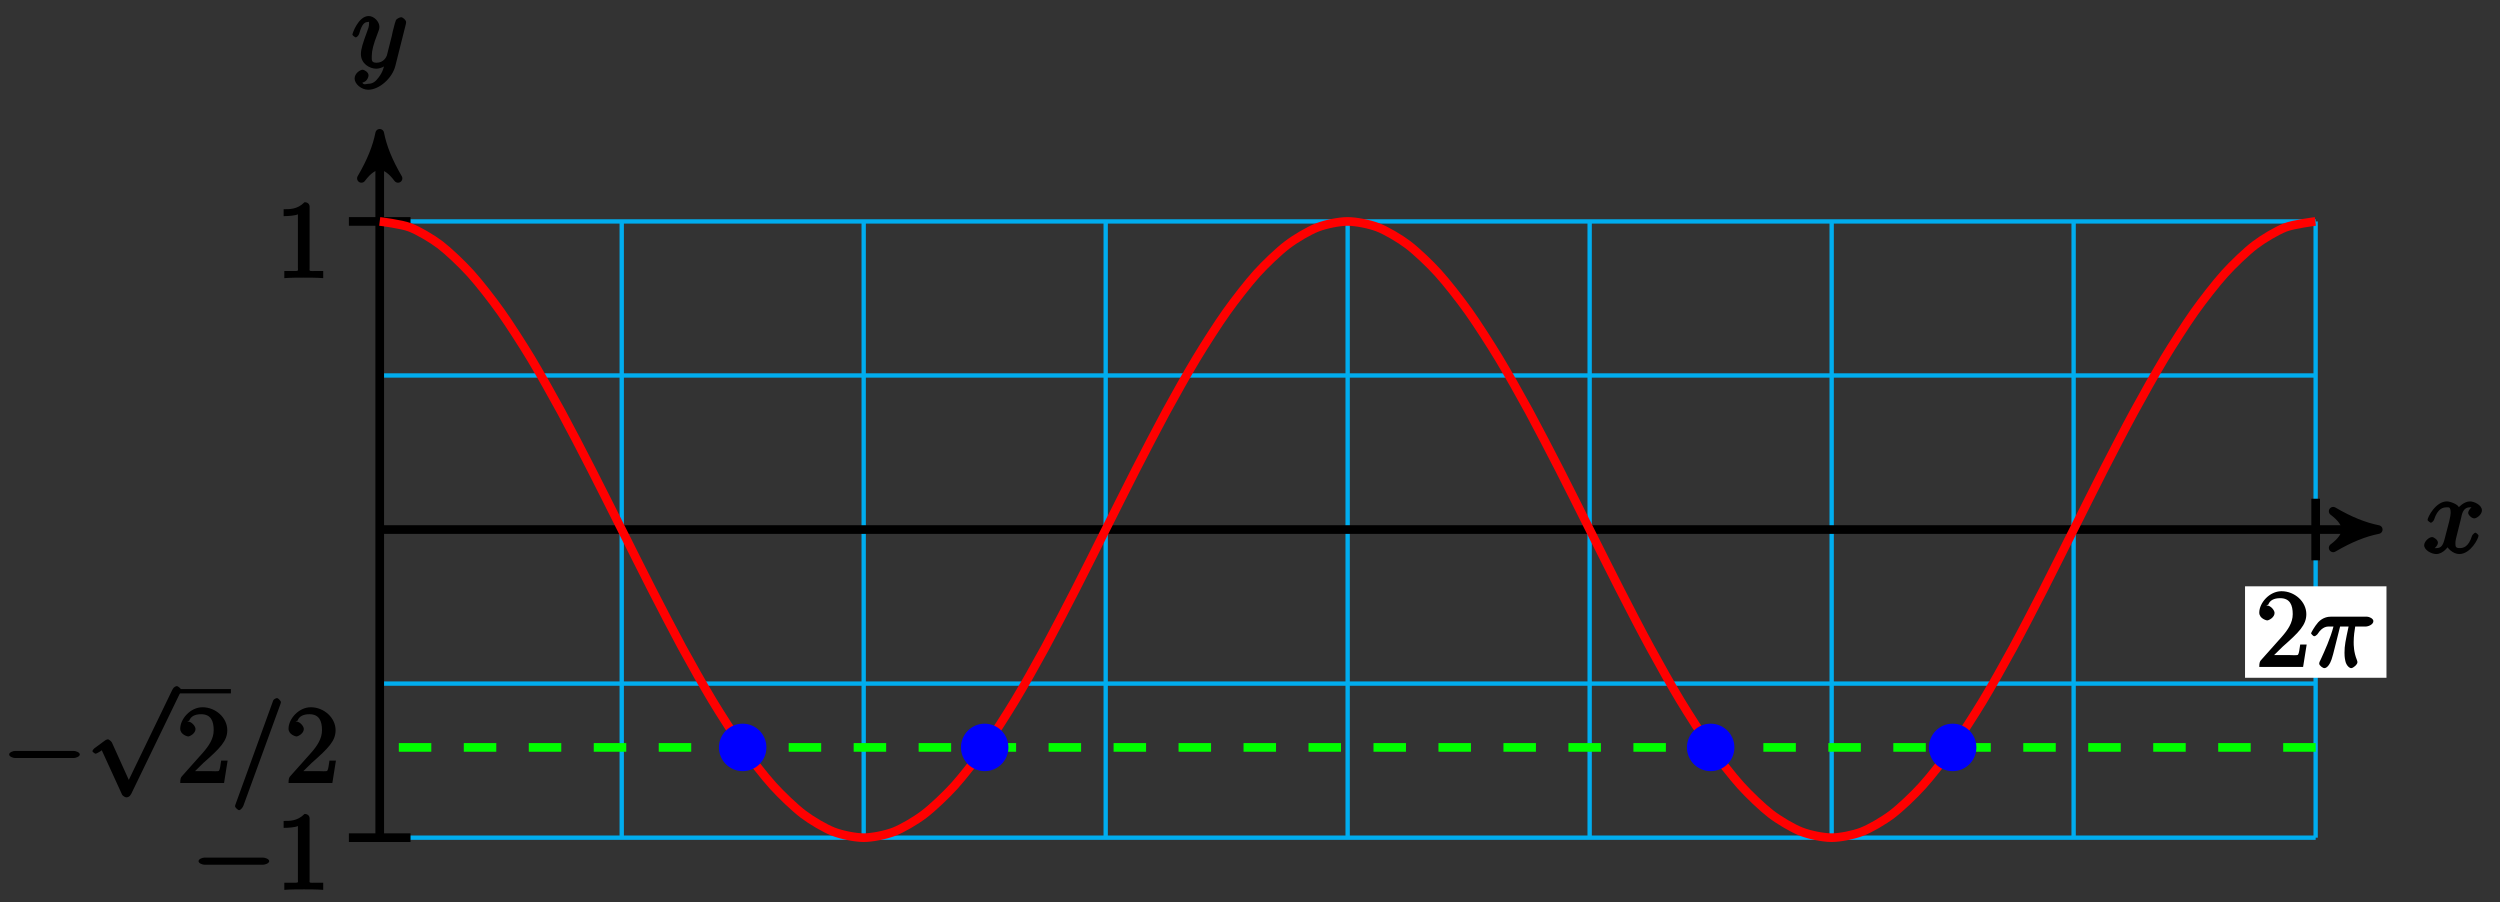 <?xml version="1.0" encoding="UTF-8"?>
<svg xmlns="http://www.w3.org/2000/svg" xmlns:xlink="http://www.w3.org/1999/xlink" width="230pt" height="83pt" viewBox="0 0 230 83" version="1.1">
<rect x="0" y="0" width="230" height="83" fill="#333333" stroke="none"/>
<defs>
<g>
<symbol overflow="visible" id="glyph0-0">
<path style="stroke:none;" d=""/>
</symbol>
<symbol overflow="visible" id="glyph0-1">
<path style="stroke:none;" d="M 3.5 -3.172 C 3.562 -3.422 3.625 -4.188 4.312 -4.188 C 4.359 -4.188 4.469 -4.234 4.688 -4.109 L 4.812 -4.391 C 4.531 -4.344 4.156 -3.922 4.156 -3.672 C 4.156 -3.516 4.453 -3.172 4.719 -3.172 C 4.938 -3.172 5.422 -3.516 5.422 -3.906 C 5.422 -4.422 4.672 -4.734 4.328 -4.734 C 3.75 -4.734 3.266 -4.156 3.297 -4.203 C 3.203 -4.469 2.5 -4.734 2.203 -4.734 C 1.172 -4.734 0.422 -3.281 0.422 -3.031 C 0.422 -2.938 0.703 -2.766 0.719 -2.766 C 0.797 -2.766 1 -2.953 1.016 -3.047 C 1.359 -4.094 1.844 -4.188 2.188 -4.188 C 2.375 -4.188 2.547 -4.25 2.547 -3.672 C 2.547 -3.375 2.375 -2.703 2 -1.312 C 1.844 -0.688 1.672 -0.438 1.234 -0.438 C 1.172 -0.438 1.062 -0.391 0.859 -0.516 L 0.734 -0.234 C 0.984 -0.297 1.375 -0.656 1.375 -0.938 C 1.375 -1.203 0.984 -1.453 0.844 -1.453 C 0.531 -1.453 0.109 -1.031 0.109 -0.703 C 0.109 -0.25 0.781 0.109 1.219 0.109 C 1.891 0.109 2.359 -0.641 2.391 -0.703 L 2.094 -0.812 C 2.219 -0.438 2.75 0.109 3.344 0.109 C 4.375 0.109 5.109 -1.328 5.109 -1.578 C 5.109 -1.688 4.859 -1.859 4.828 -1.859 C 4.734 -1.859 4.531 -1.641 4.516 -1.578 C 4.188 -0.516 3.688 -0.438 3.375 -0.438 C 2.984 -0.438 2.984 -0.594 2.984 -0.922 C 2.984 -1.141 3.047 -1.359 3.156 -1.797 Z M 3.5 -3.172 "/>
</symbol>
<symbol overflow="visible" id="glyph0-2">
<path style="stroke:none;" d="M 2.641 -3.719 L 3.547 -3.719 C 3.266 -2.406 3.172 -1.969 3.172 -1.312 C 3.172 -1.156 3.172 -0.891 3.25 -0.547 C 3.344 -0.109 3.641 0.109 3.781 0.109 C 3.984 0.109 4.359 -0.234 4.359 -0.422 C 4.359 -0.484 4.359 -0.516 4.312 -0.641 C 4.016 -1.359 4.016 -2.016 4.016 -2.297 C 4.016 -2.828 4.094 -3.359 4.156 -3.719 L 5.156 -3.719 C 5.297 -3.719 5.828 -3.875 5.828 -4.219 C 5.828 -4.453 5.438 -4.625 5.25 -4.625 L 1.906 -4.625 C 1.688 -4.625 1.188 -4.578 0.75 -4.109 C 0.406 -3.719 0.094 -3.141 0.094 -3.094 C 0.094 -3.078 0.266 -2.828 0.391 -2.828 C 0.469 -2.828 0.609 -2.922 0.672 -3 C 1.156 -3.766 1.609 -3.719 1.812 -3.719 L 2.156 -3.719 C 1.891 -2.672 1.344 -1.469 1 -0.719 C 0.891 -0.531 0.844 -0.391 0.844 -0.312 C 0.844 -0.125 1.188 0.109 1.312 0.109 C 1.609 0.109 1.859 -0.328 1.984 -0.703 C 2.125 -1.156 2.125 -1.172 2.25 -1.672 L 2.766 -3.719 Z M 2.641 -3.719 "/>
</symbol>
<symbol overflow="visible" id="glyph0-3">
<path style="stroke:none;" d="M 5.016 -3.953 C 5.047 -4.094 5.047 -4.109 5.047 -4.188 C 5.047 -4.359 4.75 -4.625 4.594 -4.625 C 4.5 -4.625 4.203 -4.516 4.109 -4.344 C 4.047 -4.203 3.969 -3.891 3.922 -3.703 C 3.859 -3.453 3.781 -3.188 3.734 -2.906 L 3.281 -1.109 C 3.234 -0.969 2.984 -0.438 2.328 -0.438 C 1.828 -0.438 1.891 -0.703 1.891 -1.078 C 1.891 -1.531 2.047 -2.156 2.391 -3.031 C 2.547 -3.438 2.594 -3.547 2.594 -3.75 C 2.594 -4.203 2.109 -4.734 1.609 -4.734 C 0.656 -4.734 0.109 -3.125 0.109 -3.031 C 0.109 -2.938 0.391 -2.766 0.406 -2.766 C 0.516 -2.766 0.688 -2.953 0.734 -3.109 C 1 -4.047 1.234 -4.188 1.578 -4.188 C 1.656 -4.188 1.641 -4.344 1.641 -4.031 C 1.641 -3.781 1.547 -3.516 1.469 -3.328 C 1.078 -2.266 0.891 -1.703 0.891 -1.234 C 0.891 -0.344 1.703 0.109 2.297 0.109 C 2.688 0.109 3.141 -0.109 3.422 -0.391 L 3.125 -0.5 C 2.984 0.016 2.922 0.391 2.516 0.922 C 2.266 1.25 2.016 1.5 1.562 1.5 C 1.422 1.5 1.141 1.641 1.031 1.406 C 0.953 1.406 1.203 1.359 1.344 1.234 C 1.453 1.141 1.594 0.906 1.594 0.719 C 1.594 0.406 1.156 0.203 1.062 0.203 C 0.828 0.203 0.312 0.531 0.312 1.016 C 0.312 1.516 0.938 2.047 1.562 2.047 C 2.578 2.047 3.781 0.984 4.062 -0.156 Z M 5.016 -3.953 "/>
</symbol>
<symbol overflow="visible" id="glyph0-4">
<path style="stroke:none;" d="M 4.547 -7.25 C 4.594 -7.391 4.594 -7.422 4.594 -7.438 C 4.594 -7.547 4.344 -7.812 4.234 -7.812 C 4.156 -7.812 3.953 -7.719 3.891 -7.609 L 0.422 1.953 C 0.375 2.078 0.375 2.125 0.375 2.141 C 0.375 2.25 0.641 2.5 0.75 2.5 C 0.875 2.5 1.078 2.266 1.141 2.094 Z M 4.547 -7.25 "/>
</symbol>
<symbol overflow="visible" id="glyph1-0">
<path style="stroke:none;" d=""/>
</symbol>
<symbol overflow="visible" id="glyph1-1">
<path style="stroke:none;" d="M 1.391 -0.812 L 2.438 -1.844 C 4 -3.219 4.641 -3.875 4.641 -4.859 C 4.641 -6 3.578 -6.969 2.359 -6.969 C 1.234 -6.969 0.312 -5.875 0.312 -5 C 0.312 -4.438 1 -4.281 1.031 -4.281 C 1.203 -4.281 1.719 -4.562 1.719 -4.969 C 1.719 -5.219 1.359 -5.656 1.016 -5.656 C 0.938 -5.656 0.922 -5.656 1.141 -5.734 C 1.281 -6.125 1.656 -6.328 2.234 -6.328 C 3.141 -6.328 3.391 -5.688 3.391 -4.859 C 3.391 -4.062 2.938 -3.406 2.391 -2.781 L 0.484 -0.641 C 0.375 -0.531 0.312 -0.406 0.312 0 L 4.344 0 L 4.672 -2.062 L 4.078 -2.062 C 4 -1.594 3.984 -1.281 3.875 -1.125 C 3.812 -1.047 3.281 -1.094 3.062 -1.094 L 1.266 -1.094 Z M 1.391 -0.812 "/>
</symbol>
<symbol overflow="visible" id="glyph1-2">
<path style="stroke:none;" d="M 3.094 -6.547 C 3.094 -6.781 2.938 -6.969 2.625 -6.969 C 1.953 -6.281 1.203 -6.328 0.703 -6.328 L 0.703 -5.688 C 1.094 -5.688 1.797 -5.734 2.016 -5.859 L 2.016 -0.953 C 2.016 -0.594 2.156 -0.641 1.266 -0.641 L 0.766 -0.641 L 0.766 0.016 C 1.297 -0.031 2.156 -0.031 2.562 -0.031 C 2.953 -0.031 3.828 -0.031 4.344 0.016 L 4.344 -0.641 L 3.859 -0.641 C 2.953 -0.641 3.094 -0.578 3.094 -0.953 Z M 3.094 -6.547 "/>
</symbol>
<symbol overflow="visible" id="glyph2-0">
<path style="stroke:none;" d=""/>
</symbol>
<symbol overflow="visible" id="glyph2-1">
<path style="stroke:none;" d="M 6.562 -2.297 C 6.734 -2.297 7.125 -2.422 7.125 -2.625 C 7.125 -2.828 6.734 -2.953 6.562 -2.953 L 1.172 -2.953 C 1 -2.953 0.625 -2.828 0.625 -2.625 C 0.625 -2.422 1 -2.297 1.172 -2.297 Z M 6.562 -2.297 "/>
</symbol>
<symbol overflow="visible" id="glyph2-2">
<path style="stroke:none;" d="M 4.078 8.391 L 2.328 4.516 C 2.25 4.359 2 4.219 1.969 4.219 C 1.969 4.219 1.781 4.25 1.672 4.344 L 0.719 5.047 C 0.594 5.156 0.531 5.281 0.531 5.312 C 0.531 5.359 0.75 5.547 0.828 5.547 C 0.891 5.547 1.203 5.375 1.312 5.297 C 1.359 5.25 1.516 5.141 1.391 5.219 L 3.25 9.281 C 3.312 9.438 3.562 9.562 3.656 9.562 C 3.812 9.562 3.984 9.469 4.047 9.328 L 4.109 9.234 L 8.641 -0.125 L 8.578 -0.047 C 8.641 -0.172 8.703 -0.312 8.703 -0.328 C 8.703 -0.422 8.422 -0.672 8.297 -0.672 C 8.219 -0.672 8.016 -0.578 7.938 -0.422 L 7.875 -0.312 L 3.672 8.391 Z M 4.078 8.391 "/>
</symbol>
</g>
</defs>
<g id="surface1">
<path style="fill:none;stroke-width:0.399;stroke-linecap:butt;stroke-linejoin:miter;stroke:rgb(0%,67.839%,93.729%);stroke-opacity:1;stroke-miterlimit:10;" d="M 0.001 -28.348 L 178.109 -28.348 M 0.001 -14.173 L 178.109 -14.173 M 0.001 -0.001 L 178.109 -0.001 M 0.001 14.174 L 178.109 14.174 M 0.001 28.346 L 178.109 28.346 M 0.001 -28.348 L 0.001 28.346 M 22.265 -28.348 L 22.265 28.346 M 44.526 -28.348 L 44.526 28.346 M 66.79 -28.348 L 66.79 28.346 M 89.051 -28.348 L 89.051 28.346 M 111.315 -28.348 L 111.315 28.346 M 133.58 -28.348 L 133.58 28.346 M 155.84 -28.348 L 155.84 28.346 M 178.105 -28.348 L 178.105 28.346 " transform="matrix(1,0,0,-1,34.933,48.718)"/>
<path style="fill:none;stroke-width:0.797;stroke-linecap:butt;stroke-linejoin:miter;stroke:rgb(0%,0%,0%);stroke-opacity:1;stroke-miterlimit:10;" d="M 0.001 -0.001 L 182.82 -0.001 " transform="matrix(1,0,0,-1,34.933,48.718)"/>
<path style="fill-rule:nonzero;fill:rgb(0%,0%,0%);fill-opacity:1;stroke-width:0.797;stroke-linecap:butt;stroke-linejoin:round;stroke:rgb(0%,0%,0%);stroke-opacity:1;stroke-miterlimit:10;" d="M 1.035 -0.001 C -0.258 0.261 -1.555 0.776 -3.109 1.683 C -1.555 0.518 -1.555 -0.517 -3.109 -1.685 C -1.555 -0.778 -0.258 -0.259 1.035 -0.001 Z M 1.035 -0.001 " transform="matrix(1,0,0,-1,217.762,48.718)"/>
<g style="fill:rgb(0%,0%,0%);fill-opacity:1;">
  <use xlink:href="#glyph0-1" x="222.915" y="50.863"/>
</g>
<path style="fill:none;stroke-width:0.797;stroke-linecap:butt;stroke-linejoin:miter;stroke:rgb(0%,0%,0%);stroke-opacity:1;stroke-miterlimit:10;" d="M 178.109 2.835 L 178.109 -2.833 " transform="matrix(1,0,0,-1,34.933,48.718)"/>
<path style=" stroke:none;fill-rule:nonzero;fill:rgb(100%,100%,100%);fill-opacity:1;" d="M 206.543 62.355 L 219.555 62.355 L 219.555 53.941 L 206.543 53.941 Z M 206.543 62.355 "/>
<g style="fill:rgb(0%,0%,0%);fill-opacity:1;">
  <use xlink:href="#glyph1-1" x="207.541" y="61.36"/>
</g>
<g style="fill:rgb(0%,0%,0%);fill-opacity:1;">
  <use xlink:href="#glyph0-2" x="212.523" y="61.36"/>
</g>
<path style="fill:none;stroke-width:0.797;stroke-linecap:butt;stroke-linejoin:miter;stroke:rgb(0%,0%,0%);stroke-opacity:1;stroke-miterlimit:10;" d="M 0.001 -28.348 L 0.001 35.416 " transform="matrix(1,0,0,-1,34.933,48.718)"/>
<path style="fill-rule:nonzero;fill:rgb(0%,0%,0%);fill-opacity:1;stroke-width:0.797;stroke-linecap:butt;stroke-linejoin:round;stroke:rgb(0%,0%,0%);stroke-opacity:1;stroke-miterlimit:10;" d="M 1.035 -0.001 C -0.258 0.257 -1.555 0.777 -3.109 1.683 C -1.555 0.519 -1.555 -0.516 -3.109 -1.684 C -1.555 -0.778 -0.258 -0.258 1.035 -0.001 Z M 1.035 -0.001 " transform="matrix(0,-1,-1,0,34.933,13.301)"/>
<g style="fill:rgb(0%,0%,0%);fill-opacity:1;">
  <use xlink:href="#glyph0-3" x="32.312" y="6.21"/>
</g>
<path style="fill:none;stroke-width:0.797;stroke-linecap:butt;stroke-linejoin:miter;stroke:rgb(0%,0%,0%);stroke-opacity:1;stroke-miterlimit:10;" d="M 2.836 -28.348 L -2.835 -28.348 " transform="matrix(1,0,0,-1,34.933,48.718)"/>
<g style="fill:rgb(0%,0%,0%);fill-opacity:1;">
  <use xlink:href="#glyph2-1" x="17.641" y="81.852"/>
</g>
<g style="fill:rgb(0%,0%,0%);fill-opacity:1;">
  <use xlink:href="#glyph1-2" x="25.391" y="81.852"/>
</g>
<path style="fill:none;stroke-width:0.797;stroke-linecap:butt;stroke-linejoin:miter;stroke:rgb(0%,0%,0%);stroke-opacity:1;stroke-miterlimit:10;" d="M 2.836 28.346 L -2.835 28.346 " transform="matrix(1,0,0,-1,34.933,48.718)"/>
<g style="fill:rgb(0%,0%,0%);fill-opacity:1;">
  <use xlink:href="#glyph1-2" x="25.391" y="25.573"/>
</g>
<path style="fill:none;stroke-width:0.797;stroke-linecap:butt;stroke-linejoin:miter;stroke:rgb(100%,0%,0%);stroke-opacity:1;stroke-miterlimit:10;" d="M 0.001 28.346 C 0.001 28.346 2.012 28.1 2.782 27.799 C 3.555 27.502 4.793 26.776 5.567 26.19 C 6.336 25.6 7.574 24.42 8.348 23.569 C 9.121 22.717 10.359 21.131 11.129 20.045 C 11.902 18.963 13.141 17.026 13.914 15.753 C 14.683 14.475 15.922 12.268 16.695 10.85 C 17.468 9.432 18.707 7.042 19.476 5.534 C 20.25 4.03 21.488 1.542 22.261 0.007 C 23.031 -1.528 24.269 -4.017 25.042 -5.52 C 25.816 -7.028 27.054 -9.423 27.823 -10.841 C 28.597 -12.255 29.835 -14.462 30.608 -15.739 C 31.378 -17.016 32.62 -18.95 33.39 -20.036 C 34.163 -21.122 35.401 -22.708 36.175 -23.563 C 36.944 -24.415 38.182 -25.594 38.956 -26.184 C 39.729 -26.77 40.967 -27.5 41.737 -27.797 C 42.51 -28.098 43.748 -28.344 44.522 -28.348 C 45.291 -28.348 46.529 -28.102 47.303 -27.805 C 48.076 -27.504 49.314 -26.782 50.084 -26.192 C 50.857 -25.606 52.096 -24.43 52.869 -23.579 C 53.638 -22.727 54.877 -21.141 55.65 -20.055 C 56.424 -18.973 57.662 -17.04 58.431 -15.762 C 59.205 -14.489 60.443 -12.282 61.216 -10.864 C 61.986 -9.446 63.224 -7.052 63.997 -5.548 C 64.771 -4.044 66.009 -1.556 66.778 -0.021 C 67.552 1.515 68.79 4.003 69.563 5.511 C 70.337 7.014 71.575 9.409 72.345 10.827 C 73.118 12.245 74.356 14.452 75.13 15.729 C 75.899 17.006 77.137 18.94 77.911 20.026 C 78.684 21.112 79.922 22.702 80.692 23.553 C 81.465 24.409 82.703 25.588 83.477 26.178 C 84.246 26.768 85.485 27.495 86.258 27.795 C 87.031 28.096 88.27 28.346 89.039 28.346 C 89.812 28.346 91.051 28.104 91.824 27.807 C 92.594 27.51 93.832 26.784 94.605 26.198 C 95.379 25.612 96.617 24.436 97.386 23.584 C 98.16 22.733 99.398 21.147 100.171 20.065 C 100.941 18.983 102.179 17.049 102.952 15.776 C 103.726 14.499 104.964 12.292 105.737 10.878 C 106.507 9.46 107.745 7.065 108.519 5.561 C 109.292 4.057 110.53 1.569 111.3 0.034 C 112.073 -1.501 113.311 -3.989 114.085 -5.497 C 114.854 -7.001 116.092 -9.395 116.866 -10.813 C 117.639 -12.231 118.877 -14.442 119.647 -15.716 C 120.42 -16.993 121.659 -18.93 122.432 -20.016 C 123.201 -21.102 124.44 -22.692 125.213 -23.547 C 125.986 -24.403 127.225 -25.583 127.994 -26.172 C 128.768 -26.762 130.006 -27.493 130.779 -27.793 C 131.549 -28.094 132.787 -28.344 133.56 -28.348 C 134.334 -28.348 135.572 -28.106 136.341 -27.809 C 137.115 -27.512 138.353 -26.79 139.126 -26.204 C 139.9 -25.618 141.138 -24.442 141.908 -23.59 C 142.681 -22.743 143.919 -21.157 144.693 -20.075 C 145.462 -18.993 146.7 -17.059 147.474 -15.786 C 148.247 -14.512 149.485 -12.305 150.255 -10.891 C 151.028 -9.474 152.266 -7.079 153.04 -5.575 C 153.809 -4.071 155.047 -1.583 155.821 -0.048 C 156.594 1.487 157.832 3.975 158.602 5.483 C 159.375 6.987 160.614 9.382 161.387 10.8 C 162.157 12.221 163.395 14.428 164.168 15.706 C 164.942 16.983 166.18 18.92 166.949 20.006 C 167.723 21.096 168.961 22.686 169.734 23.541 C 170.504 24.393 171.742 25.577 172.515 26.166 C 173.289 26.756 174.527 27.487 175.3 27.791 C 176.07 28.092 178.081 28.346 178.081 28.346 " transform="matrix(1,0,0,-1,34.933,48.718)"/>
<path style="fill:none;stroke-width:0.797;stroke-linecap:butt;stroke-linejoin:miter;stroke:rgb(0%,100%,0%);stroke-opacity:1;stroke-dasharray:2.989,2.989;stroke-miterlimit:10;" d="M 178.109 -20.044 L 0.001 -20.044 " transform="matrix(1,0,0,-1,34.933,48.718)"/>
<g style="fill:rgb(0%,0%,0%);fill-opacity:1;">
  <use xlink:href="#glyph2-1" x="0.217" y="72.036"/>
</g>
<g style="fill:rgb(0%,0%,0%);fill-opacity:1;">
  <use xlink:href="#glyph2-2" x="7.967" y="63.795"/>
</g>
<path style="fill:none;stroke-width:0.399;stroke-linecap:butt;stroke-linejoin:miter;stroke:rgb(0%,0%,0%);stroke-opacity:1;stroke-miterlimit:10;" d="M 136.982 -27.276 L 141.963 -27.276 " transform="matrix(1,0,0,-1,-120.72,36.317)"/>
<g style="fill:rgb(0%,0%,0%);fill-opacity:1;">
  <use xlink:href="#glyph1-1" x="16.269" y="72.036"/>
</g>
<g style="fill:rgb(0%,0%,0%);fill-opacity:1;">
  <use xlink:href="#glyph0-4" x="21.25" y="72.036"/>
</g>
<g style="fill:rgb(0%,0%,0%);fill-opacity:1;">
  <use xlink:href="#glyph1-1" x="26.233" y="72.036"/>
</g>
<path style="fill-rule:nonzero;fill:rgb(0%,0%,100%);fill-opacity:1;stroke-width:0.399;stroke-linecap:butt;stroke-linejoin:miter;stroke:rgb(0%,0%,100%);stroke-opacity:1;stroke-miterlimit:10;" d="M 35.378 -20.044 C 35.378 -18.95 34.491 -18.059 33.393 -18.059 C 32.3 -18.059 31.409 -18.95 31.409 -20.044 C 31.409 -21.141 32.3 -22.028 33.393 -22.028 C 34.491 -22.028 35.378 -21.141 35.378 -20.044 Z M 35.378 -20.044 " transform="matrix(1,0,0,-1,34.933,48.718)"/>
<path style="fill-rule:nonzero;fill:rgb(0%,0%,100%);fill-opacity:1;stroke-width:0.399;stroke-linecap:butt;stroke-linejoin:miter;stroke:rgb(0%,0%,100%);stroke-opacity:1;stroke-miterlimit:10;" d="M 57.642 -20.044 C 57.642 -18.95 56.756 -18.059 55.658 -18.059 C 54.564 -18.059 53.674 -18.95 53.674 -20.044 C 53.674 -21.141 54.564 -22.028 55.658 -22.028 C 56.756 -22.028 57.642 -21.141 57.642 -20.044 Z M 57.642 -20.044 " transform="matrix(1,0,0,-1,34.933,48.718)"/>
<path style="fill-rule:nonzero;fill:rgb(0%,0%,100%);fill-opacity:1;stroke-width:0.399;stroke-linecap:butt;stroke-linejoin:miter;stroke:rgb(0%,0%,100%);stroke-opacity:1;stroke-miterlimit:10;" d="M 124.432 -20.044 C 124.432 -18.95 123.545 -18.059 122.448 -18.059 C 121.354 -18.059 120.463 -18.95 120.463 -20.044 C 120.463 -21.141 121.354 -22.028 122.448 -22.028 C 123.545 -22.028 124.432 -21.141 124.432 -20.044 Z M 124.432 -20.044 " transform="matrix(1,0,0,-1,34.933,48.718)"/>
<path style="fill-rule:nonzero;fill:rgb(0%,0%,100%);fill-opacity:1;stroke-width:0.399;stroke-linecap:butt;stroke-linejoin:miter;stroke:rgb(0%,0%,100%);stroke-opacity:1;stroke-miterlimit:10;" d="M 146.696 -20.044 C 146.696 -18.95 145.81 -18.059 144.712 -18.059 C 143.618 -18.059 142.728 -18.95 142.728 -20.044 C 142.728 -21.141 143.618 -22.028 144.712 -22.028 C 145.81 -22.028 146.696 -21.141 146.696 -20.044 Z M 146.696 -20.044 " transform="matrix(1,0,0,-1,34.933,48.718)"/>
</g>
</svg>
